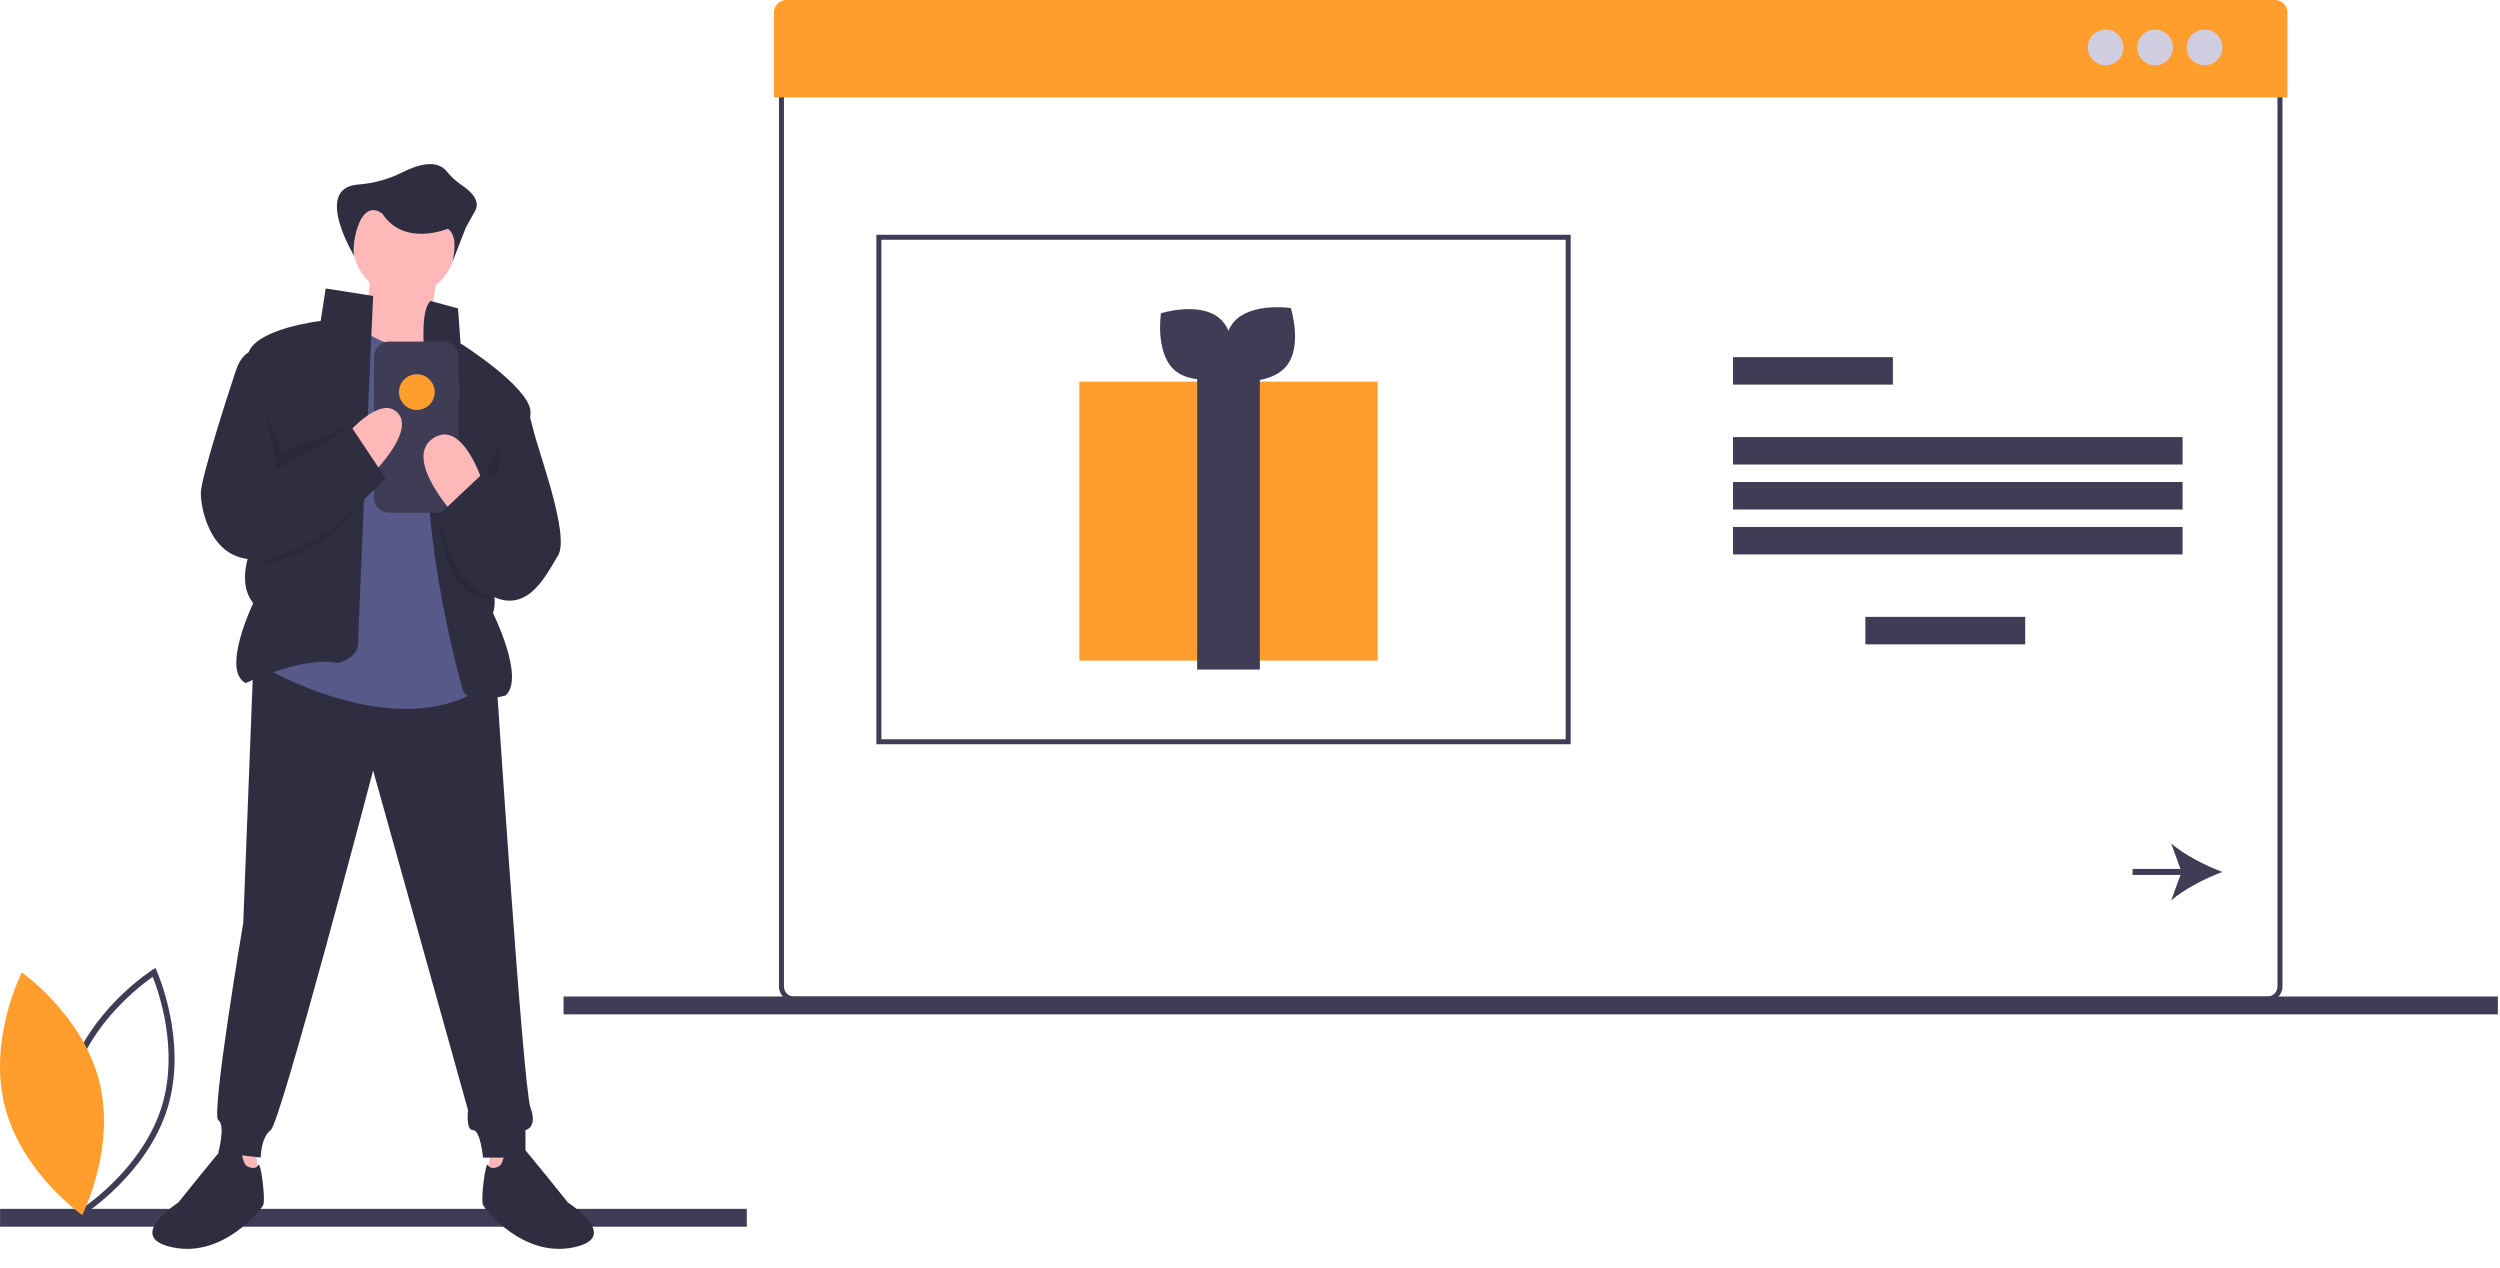 <?xml version="1.0" encoding="UTF-8"?>
<svg width="140px" height="71px" viewBox="0 0 140 71" version="1.1" xmlns="http://www.w3.org/2000/svg" xmlns:xlink="http://www.w3.org/1999/xlink">
    <title>Enter a Donation from an Organization</title>
    <g id="Getting-Started-Page---End-User" stroke="none" stroke-width="1" fill="none" fill-rule="evenodd">
        <g id="Getting-Started-Tab---End-User-Dec-2020" transform="translate(-186, -2184)" fill-rule="nonzero">
            <g id="Enter-a-Donation-from-an-Organization" transform="translate(186, 2184)">
                <rect id="Rectangle" fill="#3F3D56" x="0.003" y="67.696" width="41.818" height="1"></rect>
                <path d="M4.54,68.107 L4.46,67.932 C4.443,67.893 2.726,64.044 3.84,60.324 C4.954,56.603 8.503,54.33 8.538,54.308 L8.701,54.205 L8.781,54.38 C8.798,54.419 10.514,58.267 9.401,61.988 C8.287,65.709 4.738,67.982 4.702,68.004 L4.54,68.107 Z M4.161,60.42 C3.219,63.566 4.371,66.812 4.689,67.609 C5.392,67.118 8.139,65.035 9.079,61.892 C10.02,58.749 8.87,55.5 8.552,54.703 C7.849,55.195 5.102,57.277 4.161,60.42 L4.161,60.42 Z" id="Shape" fill="#3F3D56"></path>
                <path d="M5.566,60.59 C6.499,64.342 4.602,68.044 4.602,68.044 C4.602,68.044 1.191,65.662 0.258,61.91 C-0.675,58.159 1.222,54.457 1.222,54.457 C1.222,54.457 4.632,56.838 5.566,60.59 Z" id="Path" fill="#FF9E2D"></path>
                <path d="M126.979,56.084 L44.461,56.084 C43.998,56.084 43.622,55.708 43.622,55.245 L43.622,4.476 C43.622,4.012 43.998,3.636 44.461,3.636 L126.979,3.636 C127.442,3.636 127.818,4.012 127.818,4.476 L127.818,55.245 C127.818,55.708 127.442,56.084 126.979,56.084 L126.979,56.084 Z M44.461,3.916 C44.153,3.916 43.902,4.167 43.902,4.476 L43.902,55.245 C43.902,55.554 44.153,55.804 44.461,55.804 L126.979,55.804 C127.288,55.804 127.538,55.554 127.538,55.245 L127.538,4.476 C127.538,4.167 127.288,3.916 126.979,3.916 L44.461,3.916 Z" id="Shape" fill="#3F3D56"></path>
                <path d="M127.391,-8.78755312e-06 L44.049,-8.78755312e-06 C43.661,-0.002 43.344,0.311 43.343,0.699 L43.343,5.455 L128.098,5.455 L128.098,0.699 C128.096,0.311 127.78,-0.002 127.391,-8.78755312e-06 Z" id="Path" fill="#FF9E2D"></path>
                <circle id="Oval" fill="#D0CDE1" cx="117.915" cy="2.657" r="1"></circle>
                <circle id="Oval" fill="#D0CDE1" cx="120.685" cy="2.657" r="1"></circle>
                <circle id="Oval" fill="#D0CDE1" cx="123.456" cy="2.657" r="1"></circle>
                <path d="M87.958,41.678 L49.077,41.678 L49.077,13.147 L87.958,13.147 L87.958,41.678 Z M49.357,41.399 L87.678,41.399 L87.678,13.427 L49.357,13.427 L49.357,41.399 Z" id="Shape" fill="#3F3D56"></path>
                <rect id="Rectangle" fill="#3F3D56" x="97.049" y="20" width="8.951" height="1.538"></rect>
                <rect id="Rectangle" fill="#3F3D56" x="104.461" y="34.545" width="8.951" height="1.538"></rect>
                <rect id="Rectangle" fill="#3F3D56" x="97.049" y="24.476" width="25.175" height="1.538"></rect>
                <rect id="Rectangle" fill="#3F3D56" x="97.049" y="26.993" width="25.175" height="1.538"></rect>
                <rect id="Rectangle" fill="#3F3D56" x="97.049" y="29.51" width="25.175" height="1.538"></rect>
                <path d="M121.588,50.423 C122.32,49.784 123.502,49.181 124.454,48.828 C123.502,48.475 122.32,47.872 121.588,47.234 L122.104,48.661 L119.426,48.661 L119.426,48.996 L122.104,48.996 L121.588,50.423 Z" id="Path" fill="#3F3D56"></path>
                <rect id="Rectangle" fill="#3F3D56" x="31.559" y="55.804" width="108.322" height="1"></rect>
                <rect id="Rectangle" fill="#FF9E2D" x="60.443" y="21.372" width="16.707" height="15.621"></rect>
                <rect id="Rectangle" fill="#3F3D56" x="67.043" y="20.955" width="3.509" height="16.54"></rect>
                <path d="M68.294,17.826 C69.414,18.787 69.071,21.025 69.071,21.025 C69.071,21.025 66.912,21.703 65.791,20.742 C64.671,19.78 65.014,17.543 65.014,17.543 C65.014,17.543 67.174,16.864 68.294,17.826 Z" id="Path" fill="#3F3D56"></path>
                <path d="M72.013,20.531 C71.055,21.654 68.817,21.318 68.817,21.318 C68.817,21.318 68.131,19.16 69.089,18.037 C70.047,16.914 72.286,17.25 72.286,17.25 C72.286,17.25 72.971,19.407 72.013,20.531 Z" id="Path" fill="#3F3D56"></path>
                <polygon id="Path" fill="#FFB8B8" points="14.322 64.406 14.461 65.664 13.203 65.524 13.203 63.986"></polygon>
                <polygon id="Path" fill="#FFB8B8" points="27.468 64.406 27.329 65.664 28.587 65.524 28.587 63.986"></polygon>
                <path d="M14.182,37.273 L13.622,51.678 C13.622,51.678 11.804,62.448 12.224,62.727 C12.643,63.007 12.224,64.545 12.224,64.545 L14.601,64.825 C14.601,64.825 14.601,63.706 15.161,63.287 C15.72,62.867 20.895,43.147 20.895,43.147 L26.21,62.168 C26.21,62.168 26.07,63.287 26.489,63.287 C26.909,63.287 27.049,64.825 27.049,64.825 L29.426,64.825 L29.426,63.287 C29.426,63.287 30.126,63.147 29.706,62.028 C29.287,60.909 27.748,37.273 27.748,37.273 L14.182,37.273 Z" id="Path" fill="#2F2E41"></path>
                <path d="M13.482,64.406 C13.482,64.406 12.783,63.986 12.503,64.266 C12.224,64.545 9.986,67.343 9.986,67.343 C9.986,67.343 6.909,69.301 9.706,69.86 C12.503,70.42 14.601,67.762 14.741,67.483 C14.881,67.203 14.601,64.965 14.461,65.245 C14.322,65.524 13.902,65.385 13.762,65.245 C13.622,65.105 13.482,64.406 13.482,64.406 Z" id="Path" fill="#2F2E41"></path>
                <path d="M28.308,64.406 C28.308,64.406 29.007,63.986 29.287,64.266 C29.566,64.545 31.804,67.343 31.804,67.343 C31.804,67.343 34.881,69.301 32.084,69.86 C29.287,70.42 27.189,67.762 27.049,67.483 C26.909,67.203 27.189,64.965 27.329,65.245 C27.468,65.524 27.888,65.385 28.028,65.245 C28.168,65.105 28.308,64.406 28.308,64.406 Z" id="Path" fill="#2F2E41"></path>
                <circle id="Oval" fill="#FFB8B8" cx="22.643" cy="13.706" r="2.867"></circle>
                <polygon id="Path" fill="#FFB8B8" points="20.755 15.315 20.336 19.65 23.692 20.35 24.531 15.175"></polygon>
                <path d="M24.252,18.671 C24.252,18.671 23.412,20.49 20.336,18.531 L14.601,37.273 C14.601,37.273 22.294,41.888 27.189,38.392 L25.51,19.51 L24.252,18.671 Z" id="Path" fill="#575A89"></path>
                <path d="M20.895,16.573 L18.238,16.154 L17.958,17.972 C17.958,17.972 14.322,18.392 13.902,19.79 L14.322,30.14 C14.322,30.14 13.063,32.378 14.182,33.776 C14.182,33.776 12.363,37.552 13.762,38.252 C13.762,38.252 16.979,36.713 18.937,37.133 C18.937,37.133 20.056,36.853 20.056,36.014 C20.056,35.175 20.895,16.573 20.895,16.573 Z" id="Path" fill="#2F2E41"></path>
                <path d="M24.112,16.853 L25.65,17.273 L25.79,19.231 C25.79,19.231 29.566,21.608 29.706,23.007 C29.846,24.406 26.909,31.119 26.909,31.119 C26.909,31.119 28.028,33.077 27.608,34.336 C27.608,34.336 29.426,37.972 28.308,38.951 C28.308,38.951 26.21,39.51 25.93,38.671 C25.65,37.832 23.133,28.182 24.252,23.566 C24.252,23.566 23.133,17.692 24.112,16.853 Z" id="Path" fill="#2F2E41"></path>
                <path d="M25.72,21.408 L25.667,21.408 L25.667,19.966 C25.667,19.744 25.58,19.532 25.423,19.376 C25.267,19.219 25.054,19.131 24.833,19.131 L21.778,19.131 C21.556,19.131 21.344,19.219 21.187,19.376 C21.031,19.532 20.943,19.744 20.943,19.966 L20.943,27.877 C20.943,28.099 21.031,28.311 21.187,28.468 C21.344,28.624 21.556,28.712 21.778,28.712 L24.833,28.712 C25.054,28.712 25.267,28.624 25.423,28.468 C25.58,28.311 25.667,28.099 25.667,27.877 L25.667,22.434 L25.72,22.434 L25.72,21.408 Z" id="Path" fill="#3F3D56"></path>
                <path d="M27.049,27.063 C27.049,27.063 25.93,23.427 24.252,24.545 C22.573,25.664 25.37,28.741 25.37,28.741 L27.049,27.063 Z" id="Path" fill="#FFB8B8"></path>
                <path d="M19.357,24.406 C19.357,24.406 21.315,22.028 22.294,23.147 C23.273,24.266 20.615,26.783 20.615,26.783 L19.357,24.406 Z" id="Path" fill="#FFB8B8"></path>
                <path d="M14.322,19.65 C14.322,19.65 13.622,19.51 13.203,20.769 C12.783,22.028 11.245,26.783 11.245,27.622 C11.245,28.462 11.804,31.818 14.881,31.259 C17.958,30.699 21.594,26.783 21.594,26.783 L19.636,23.846 L15.44,26.364 L14.322,19.65 Z" id="Path" fill="#2F2E41"></path>
                <polygon id="Path" fill="#000000" opacity="0.1" points="14.926 23.276 15.51 26.294 19.846 23.776 15.79 25.315 14.896 23.096"></polygon>
                <polygon id="Path" fill="#000000" opacity="0.1" points="27.259 26.294 27.818 26.713 28.098 24.755"></polygon>
                <path d="M14.252,31.608 C14.252,31.608 18.36,30.491 20.292,28.043 C20.292,28.043 18.308,31.329 14.252,31.608 Z" id="Path" fill="#000000" opacity="0.1"></path>
                <path d="M24.601,29.091 C24.601,29.091 25.466,33.324 27.691,33.445 C27.691,33.445 25.021,34.266 24.601,29.091 Z" id="Path" fill="#000000" opacity="0.1"></path>
                <path d="M29.147,22.448 C29.147,22.448 29.566,22.727 29.846,23.986 C30.126,25.245 31.944,30 31.245,31.119 C30.545,32.238 29.426,34.755 27.049,33.077 L24.671,28.741 L27.049,26.503 L28.028,27.203 L29.147,22.448 Z" id="Path" fill="#2F2E41"></path>
                <path d="M19.891,14.433 C19.891,14.433 17.486,10.536 20.047,10.334 C20.902,10.274 21.737,10.046 22.504,9.664 C23.353,9.232 24.421,8.904 24.99,9.569 C25.238,9.873 25.527,10.141 25.85,10.365 C26.349,10.697 26.927,11.234 26.607,11.81 L26.082,12.754 L25.348,14.643 C25.519,13.829 25.523,13.144 25.085,12.807 C25.085,12.807 22.643,13.846 21.412,11.967 C20.035,10.934 19.596,14.187 19.891,14.433 Z" id="Path" fill="#2F2E41"></path>
                <circle id="Oval" fill="#FF9E2D" cx="23.343" cy="21.958" r="1"></circle>
            </g>
        </g>
    </g>
</svg>